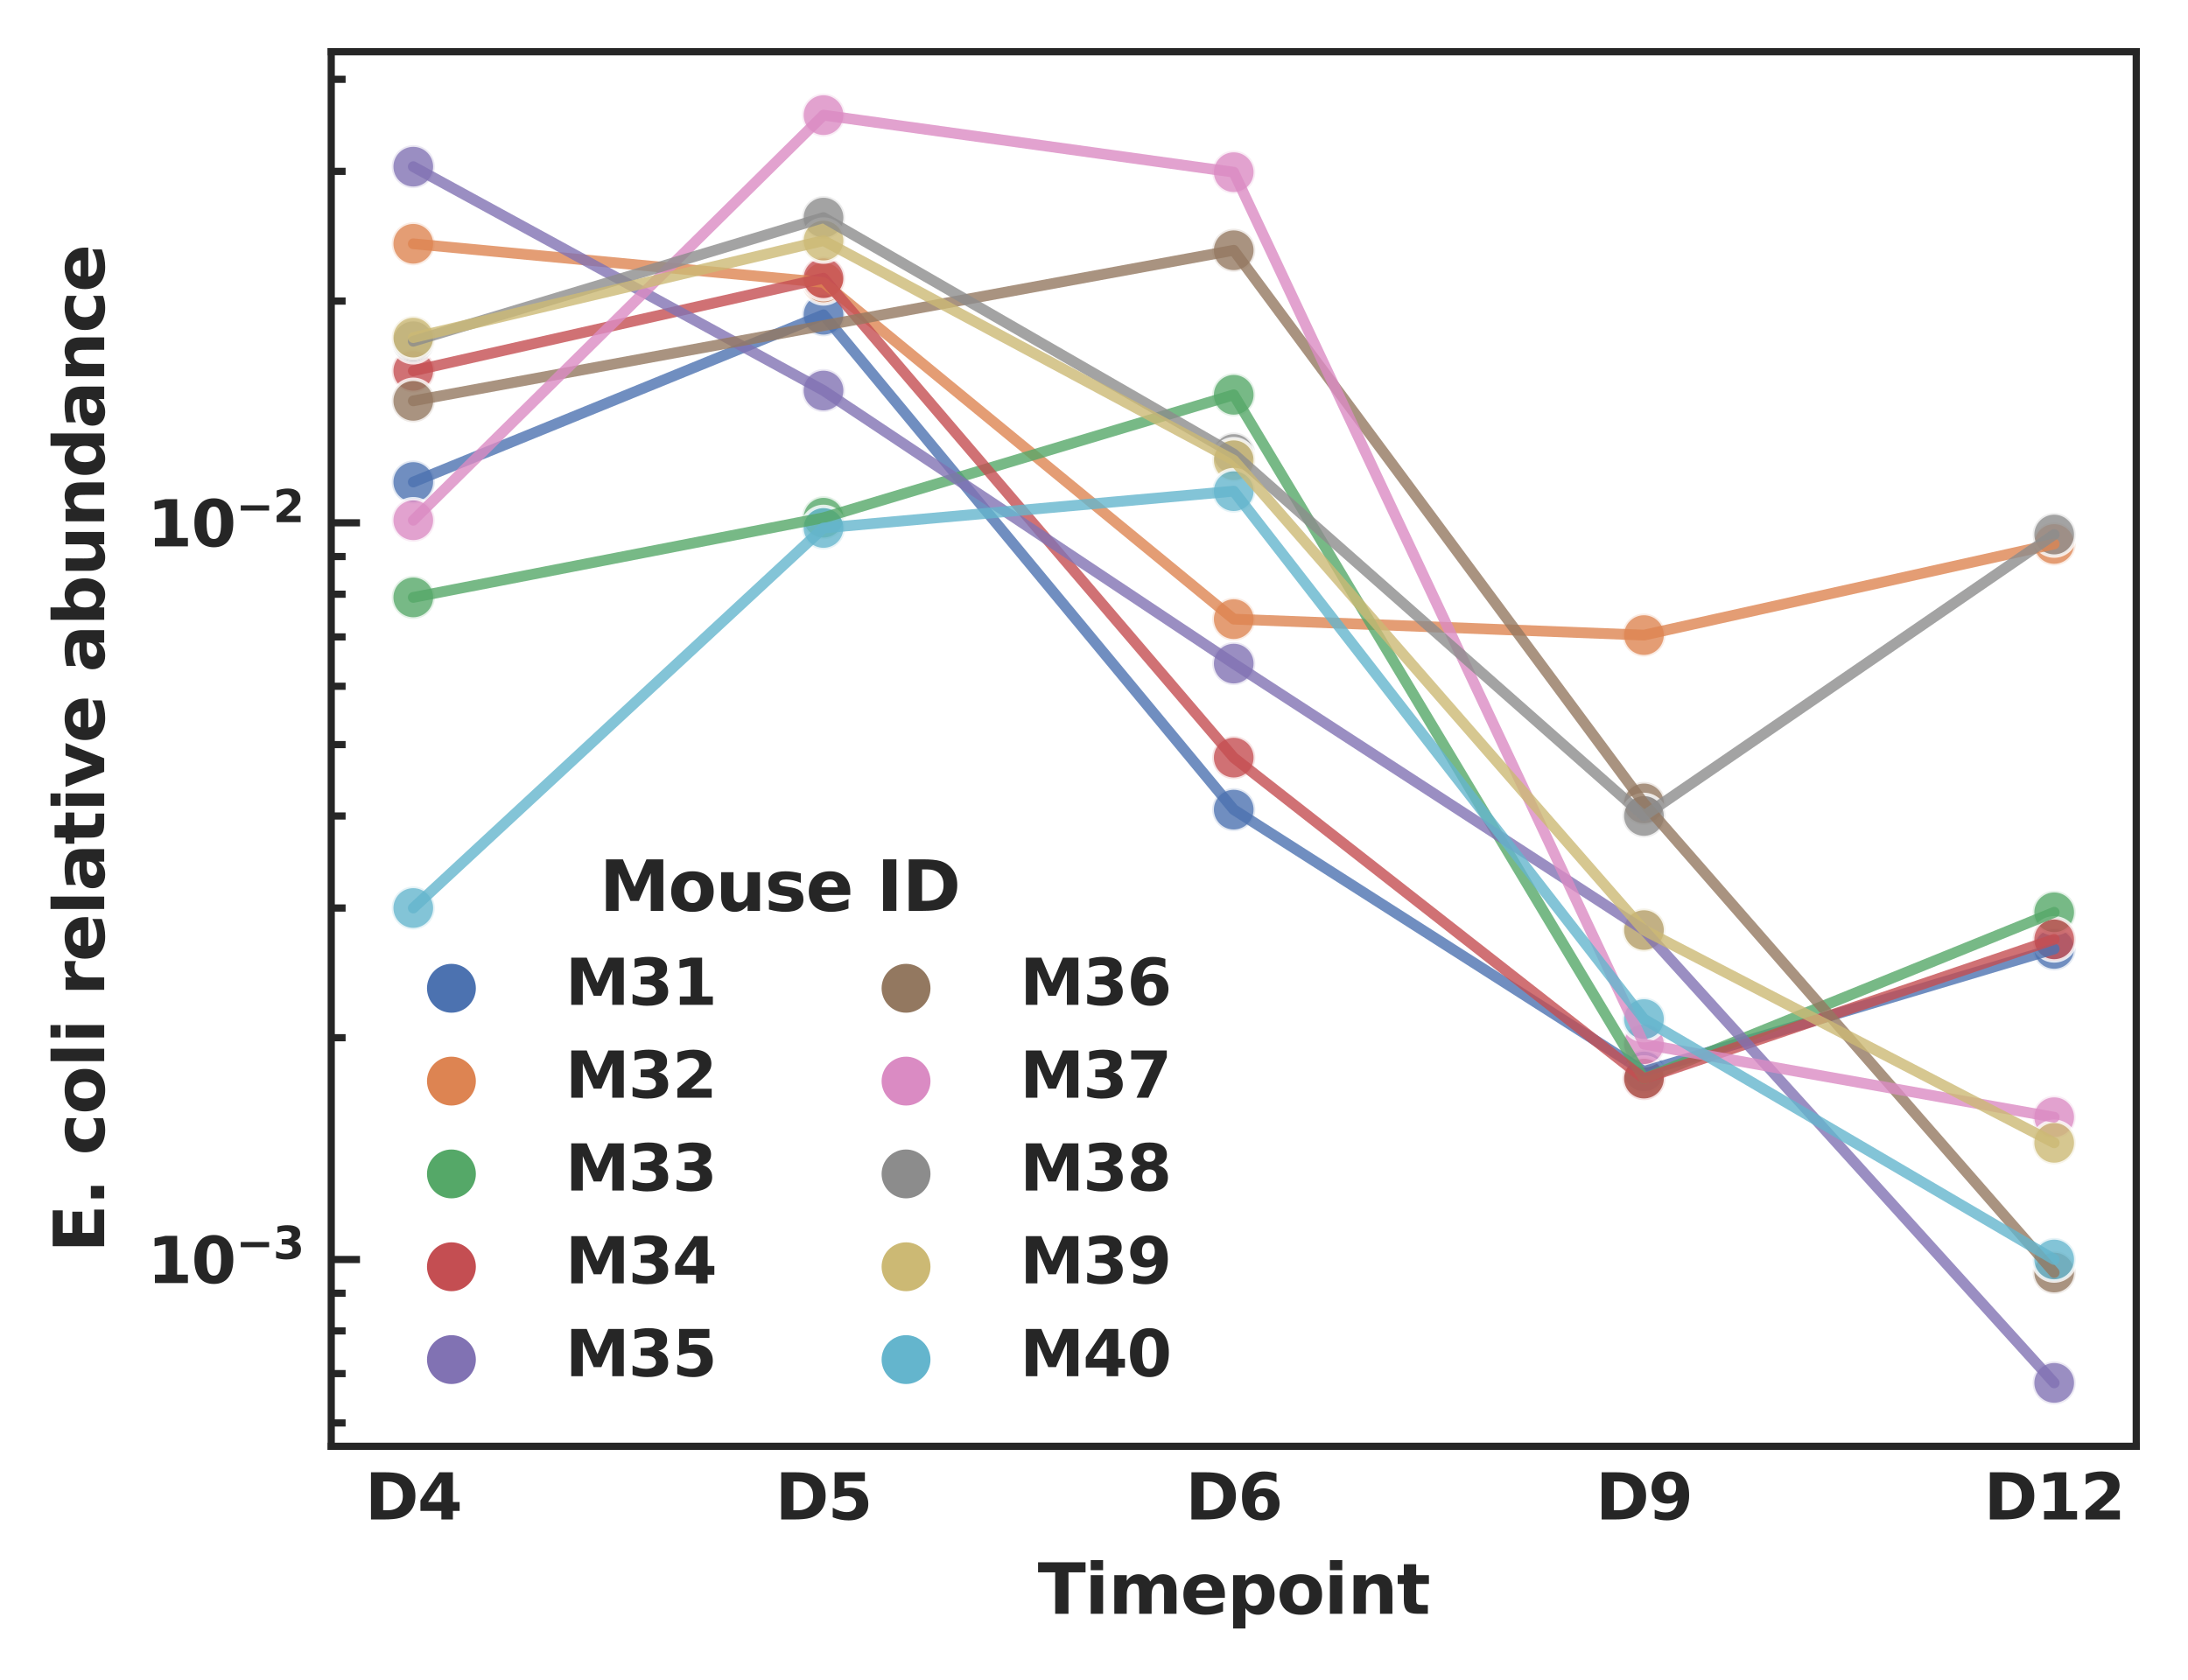 <?xml version="1.0" encoding="utf-8" standalone="no"?>
<!DOCTYPE svg PUBLIC "-//W3C//DTD SVG 1.1//EN"
  "http://www.w3.org/Graphics/SVG/1.1/DTD/svg11.dtd">
<svg xmlns:xlink="http://www.w3.org/1999/xlink" width="304.379pt" height="233.748pt" viewBox="0 0 304.379 233.748" xmlns="http://www.w3.org/2000/svg" version="1.1">
 <defs>
  <style type="text/css">*{stroke-linejoin: round; stroke-linecap: butt}</style>
 </defs>
 <g id="figure_1">
  <g id="patch_1">
   <path d="M 0 233.748 
L 304.379 233.748 
L 304.379 0 
L 0 0 
z
" style="fill: #ffffff"/>
  </g>
  <g id="axes_1">
   <g id="patch_2">
    <path d="M 46.079 201.24 
L 297.179 201.24 
L 297.179 7.2 
L 46.079 7.2 
z
" style="fill: #ffffff"/>
   </g>
   <g id="matplotlib.axis_1">
    <g id="xtick_1">
     <g id="line2d_1"/>
     <g id="text_1">
      <!-- D4 -->
      <g style="fill: #262626" transform="translate(50.779 211.427) scale(0.088 -0.088)">
       <defs>
        <path id="DejaVuSans-Bold-44" d="M 1791 3756 
L 1791 909 
L 2222 909 
Q 2959 909 3348 1275 
Q 3738 1641 3738 2338 
Q 3738 3031 3350 3393 
Q 2963 3756 2222 3756 
L 1791 3756 
z
M 588 4666 
L 1856 4666 
Q 2919 4666 3439 4514 
Q 3959 4363 4331 4000 
Q 4659 3684 4818 3271 
Q 4978 2859 4978 2338 
Q 4978 1809 4818 1395 
Q 4659 981 4331 666 
Q 3956 303 3431 151 
Q 2906 0 1856 0 
L 588 0 
L 588 4666 
z
" transform="scale(0.016)"/>
        <path id="DejaVuSans-Bold-34" d="M 2356 3675 
L 1038 1722 
L 2356 1722 
L 2356 3675 
z
M 2156 4666 
L 3494 4666 
L 3494 1722 
L 4159 1722 
L 4159 850 
L 3494 850 
L 3494 0 
L 2356 0 
L 2356 850 
L 288 850 
L 288 1881 
L 2156 4666 
z
" transform="scale(0.016)"/>
       </defs>
       <use xlink:href="#DejaVuSans-Bold-44"/>
       <use xlink:href="#DejaVuSans-Bold-34" x="83.008"/>
      </g>
     </g>
    </g>
    <g id="xtick_2">
     <g id="line2d_2"/>
     <g id="text_2">
      <!-- D5 -->
      <g style="fill: #262626" transform="translate(107.847 211.427) scale(0.088 -0.088)">
       <defs>
        <path id="DejaVuSans-Bold-35" d="M 678 4666 
L 3669 4666 
L 3669 3781 
L 1638 3781 
L 1638 3059 
Q 1775 3097 1914 3117 
Q 2053 3138 2203 3138 
Q 3056 3138 3531 2711 
Q 4006 2284 4006 1522 
Q 4006 766 3489 337 
Q 2972 -91 2053 -91 
Q 1656 -91 1267 -14 
Q 878 63 494 219 
L 494 1166 
Q 875 947 1217 837 
Q 1559 728 1863 728 
Q 2300 728 2551 942 
Q 2803 1156 2803 1522 
Q 2803 1891 2551 2103 
Q 2300 2316 1863 2316 
Q 1603 2316 1309 2248 
Q 1016 2181 678 2041 
L 678 4666 
z
" transform="scale(0.016)"/>
       </defs>
       <use xlink:href="#DejaVuSans-Bold-44"/>
       <use xlink:href="#DejaVuSans-Bold-35" x="83.008"/>
      </g>
     </g>
    </g>
    <g id="xtick_3">
     <g id="line2d_3"/>
     <g id="text_3">
      <!-- D6 -->
      <g style="fill: #262626" transform="translate(164.915 211.427) scale(0.088 -0.088)">
       <defs>
        <path id="DejaVuSans-Bold-36" d="M 2316 2303 
Q 2000 2303 1842 2098 
Q 1684 1894 1684 1484 
Q 1684 1075 1842 870 
Q 2000 666 2316 666 
Q 2634 666 2792 870 
Q 2950 1075 2950 1484 
Q 2950 1894 2792 2098 
Q 2634 2303 2316 2303 
z
M 3803 4544 
L 3803 3681 
Q 3506 3822 3243 3889 
Q 2981 3956 2731 3956 
Q 2194 3956 1894 3657 
Q 1594 3359 1544 2772 
Q 1750 2925 1990 3001 
Q 2231 3078 2516 3078 
Q 3231 3078 3670 2659 
Q 4109 2241 4109 1563 
Q 4109 813 3618 361 
Q 3128 -91 2303 -91 
Q 1394 -91 895 523 
Q 397 1138 397 2266 
Q 397 3422 980 4083 
Q 1563 4744 2578 4744 
Q 2900 4744 3203 4694 
Q 3506 4644 3803 4544 
z
" transform="scale(0.016)"/>
       </defs>
       <use xlink:href="#DejaVuSans-Bold-44"/>
       <use xlink:href="#DejaVuSans-Bold-36" x="83.008"/>
      </g>
     </g>
    </g>
    <g id="xtick_4">
     <g id="line2d_4"/>
     <g id="text_4">
      <!-- D9 -->
      <g style="fill: #262626" transform="translate(221.983 211.427) scale(0.088 -0.088)">
       <defs>
        <path id="DejaVuSans-Bold-39" d="M 641 103 
L 641 966 
Q 928 831 1190 764 
Q 1453 697 1709 697 
Q 2247 697 2547 995 
Q 2847 1294 2900 1881 
Q 2688 1725 2447 1647 
Q 2206 1569 1925 1569 
Q 1209 1569 770 1986 
Q 331 2403 331 3084 
Q 331 3838 820 4291 
Q 1309 4744 2131 4744 
Q 3044 4744 3544 4128 
Q 4044 3513 4044 2388 
Q 4044 1231 3459 570 
Q 2875 -91 1856 -91 
Q 1528 -91 1228 -42 
Q 928 6 641 103 
z
M 2125 2350 
Q 2441 2350 2600 2554 
Q 2759 2759 2759 3169 
Q 2759 3575 2600 3781 
Q 2441 3988 2125 3988 
Q 1809 3988 1650 3781 
Q 1491 3575 1491 3169 
Q 1491 2759 1650 2554 
Q 1809 2350 2125 2350 
z
" transform="scale(0.016)"/>
       </defs>
       <use xlink:href="#DejaVuSans-Bold-44"/>
       <use xlink:href="#DejaVuSans-Bold-39" x="83.008"/>
      </g>
     </g>
    </g>
    <g id="xtick_5">
     <g id="line2d_5"/>
     <g id="text_5">
      <!-- D12 -->
      <g style="fill: #262626" transform="translate(275.99 211.427) scale(0.088 -0.088)">
       <defs>
        <path id="DejaVuSans-Bold-31" d="M 750 831 
L 1813 831 
L 1813 3847 
L 722 3622 
L 722 4441 
L 1806 4666 
L 2950 4666 
L 2950 831 
L 4013 831 
L 4013 0 
L 750 0 
L 750 831 
z
" transform="scale(0.016)"/>
        <path id="DejaVuSans-Bold-32" d="M 1844 884 
L 3897 884 
L 3897 0 
L 506 0 
L 506 884 
L 2209 2388 
Q 2438 2594 2547 2791 
Q 2656 2988 2656 3200 
Q 2656 3528 2436 3728 
Q 2216 3928 1850 3928 
Q 1569 3928 1234 3808 
Q 900 3688 519 3450 
L 519 4475 
Q 925 4609 1322 4679 
Q 1719 4750 2100 4750 
Q 2938 4750 3402 4381 
Q 3866 4013 3866 3353 
Q 3866 2972 3669 2642 
Q 3472 2313 2841 1759 
L 1844 884 
z
" transform="scale(0.016)"/>
       </defs>
       <use xlink:href="#DejaVuSans-Bold-44"/>
       <use xlink:href="#DejaVuSans-Bold-31" x="83.008"/>
       <use xlink:href="#DejaVuSans-Bold-32" x="152.588"/>
      </g>
     </g>
    </g>
    <g id="text_6">
     <!-- Timepoint -->
     <g style="fill: #262626" transform="translate(144.361 224.551) scale(0.096 -0.096)">
      <defs>
       <path id="DejaVuSans-Bold-54" d="M 31 4666 
L 4331 4666 
L 4331 3756 
L 2784 3756 
L 2784 0 
L 1581 0 
L 1581 3756 
L 31 3756 
L 31 4666 
z
" transform="scale(0.016)"/>
       <path id="DejaVuSans-Bold-69" d="M 538 3500 
L 1656 3500 
L 1656 0 
L 538 0 
L 538 3500 
z
M 538 4863 
L 1656 4863 
L 1656 3950 
L 538 3950 
L 538 4863 
z
" transform="scale(0.016)"/>
       <path id="DejaVuSans-Bold-6d" d="M 3781 2919 
Q 3994 3244 4286 3414 
Q 4578 3584 4928 3584 
Q 5531 3584 5847 3212 
Q 6163 2841 6163 2131 
L 6163 0 
L 5038 0 
L 5038 1825 
Q 5041 1866 5042 1909 
Q 5044 1953 5044 2034 
Q 5044 2406 4934 2573 
Q 4825 2741 4581 2741 
Q 4263 2741 4089 2478 
Q 3916 2216 3909 1719 
L 3909 0 
L 2784 0 
L 2784 1825 
Q 2784 2406 2684 2573 
Q 2584 2741 2328 2741 
Q 2006 2741 1831 2477 
Q 1656 2213 1656 1722 
L 1656 0 
L 531 0 
L 531 3500 
L 1656 3500 
L 1656 2988 
Q 1863 3284 2130 3434 
Q 2397 3584 2719 3584 
Q 3081 3584 3359 3409 
Q 3638 3234 3781 2919 
z
" transform="scale(0.016)"/>
       <path id="DejaVuSans-Bold-65" d="M 4031 1759 
L 4031 1441 
L 1416 1441 
Q 1456 1047 1700 850 
Q 1944 653 2381 653 
Q 2734 653 3104 758 
Q 3475 863 3866 1075 
L 3866 213 
Q 3469 63 3072 -14 
Q 2675 -91 2278 -91 
Q 1328 -91 801 392 
Q 275 875 275 1747 
Q 275 2603 792 3093 
Q 1309 3584 2216 3584 
Q 3041 3584 3536 3087 
Q 4031 2591 4031 1759 
z
M 2881 2131 
Q 2881 2450 2695 2645 
Q 2509 2841 2209 2841 
Q 1884 2841 1681 2658 
Q 1478 2475 1428 2131 
L 2881 2131 
z
" transform="scale(0.016)"/>
       <path id="DejaVuSans-Bold-70" d="M 1656 506 
L 1656 -1331 
L 538 -1331 
L 538 3500 
L 1656 3500 
L 1656 2988 
Q 1888 3294 2169 3439 
Q 2450 3584 2816 3584 
Q 3463 3584 3878 3070 
Q 4294 2556 4294 1747 
Q 4294 938 3878 423 
Q 3463 -91 2816 -91 
Q 2450 -91 2169 54 
Q 1888 200 1656 506 
z
M 2400 2772 
Q 2041 2772 1848 2508 
Q 1656 2244 1656 1747 
Q 1656 1250 1848 986 
Q 2041 722 2400 722 
Q 2759 722 2948 984 
Q 3138 1247 3138 1747 
Q 3138 2247 2948 2509 
Q 2759 2772 2400 2772 
z
" transform="scale(0.016)"/>
       <path id="DejaVuSans-Bold-6f" d="M 2203 2784 
Q 1831 2784 1636 2517 
Q 1441 2250 1441 1747 
Q 1441 1244 1636 976 
Q 1831 709 2203 709 
Q 2569 709 2762 976 
Q 2956 1244 2956 1747 
Q 2956 2250 2762 2517 
Q 2569 2784 2203 2784 
z
M 2203 3584 
Q 3106 3584 3614 3096 
Q 4122 2609 4122 1747 
Q 4122 884 3614 396 
Q 3106 -91 2203 -91 
Q 1297 -91 786 396 
Q 275 884 275 1747 
Q 275 2609 786 3096 
Q 1297 3584 2203 3584 
z
" transform="scale(0.016)"/>
       <path id="DejaVuSans-Bold-6e" d="M 4056 2131 
L 4056 0 
L 2931 0 
L 2931 347 
L 2931 1631 
Q 2931 2084 2911 2256 
Q 2891 2428 2841 2509 
Q 2775 2619 2662 2680 
Q 2550 2741 2406 2741 
Q 2056 2741 1856 2470 
Q 1656 2200 1656 1722 
L 1656 0 
L 538 0 
L 538 3500 
L 1656 3500 
L 1656 2988 
Q 1909 3294 2193 3439 
Q 2478 3584 2822 3584 
Q 3428 3584 3742 3212 
Q 4056 2841 4056 2131 
z
" transform="scale(0.016)"/>
       <path id="DejaVuSans-Bold-74" d="M 1759 4494 
L 1759 3500 
L 2913 3500 
L 2913 2700 
L 1759 2700 
L 1759 1216 
Q 1759 972 1856 886 
Q 1953 800 2241 800 
L 2816 800 
L 2816 0 
L 1856 0 
Q 1194 0 917 276 
Q 641 553 641 1216 
L 641 2700 
L 84 2700 
L 84 3500 
L 641 3500 
L 641 4494 
L 1759 4494 
z
" transform="scale(0.016)"/>
      </defs>
      <use xlink:href="#DejaVuSans-Bold-54"/>
      <use xlink:href="#DejaVuSans-Bold-69" x="68.213"/>
      <use xlink:href="#DejaVuSans-Bold-6d" x="102.49"/>
      <use xlink:href="#DejaVuSans-Bold-65" x="206.689"/>
      <use xlink:href="#DejaVuSans-Bold-70" x="274.512"/>
      <use xlink:href="#DejaVuSans-Bold-6f" x="346.094"/>
      <use xlink:href="#DejaVuSans-Bold-69" x="414.795"/>
      <use xlink:href="#DejaVuSans-Bold-6e" x="449.072"/>
      <use xlink:href="#DejaVuSans-Bold-74" x="520.264"/>
     </g>
    </g>
   </g>
   <g id="matplotlib.axis_2">
    <g id="ytick_1">
     <g id="line2d_6">
      <defs>
       <path id="m33dd715e5e" d="M 0 0 
L 4 0 
" style="stroke: #262626"/>
      </defs>
      <g>
       <use xlink:href="#m33dd715e5e" x="46.079" y="175.253" style="fill: #262626; stroke: #262626"/>
      </g>
     </g>
     <g id="text_7">
      <!-- $\mathdefault{10^{-3}}$ -->
      <g style="fill: #262626" transform="translate(20.491 178.596) scale(0.088 -0.088)">
       <defs>
        <path id="DejaVuSans-Bold-30" d="M 2944 2338 
Q 2944 3213 2780 3570 
Q 2616 3928 2228 3928 
Q 1841 3928 1675 3570 
Q 1509 3213 1509 2338 
Q 1509 1453 1675 1090 
Q 1841 728 2228 728 
Q 2613 728 2778 1090 
Q 2944 1453 2944 2338 
z
M 4147 2328 
Q 4147 1169 3647 539 
Q 3147 -91 2228 -91 
Q 1306 -91 806 539 
Q 306 1169 306 2328 
Q 306 3491 806 4120 
Q 1306 4750 2228 4750 
Q 3147 4750 3647 4120 
Q 4147 3491 4147 2328 
z
" transform="scale(0.016)"/>
        <path id="DejaVuSans-Bold-2212" d="M 678 2375 
L 4684 2375 
L 4684 1638 
L 678 1638 
L 678 2375 
z
" transform="scale(0.016)"/>
        <path id="DejaVuSans-Bold-33" d="M 2981 2516 
Q 3453 2394 3698 2092 
Q 3944 1791 3944 1325 
Q 3944 631 3412 270 
Q 2881 -91 1863 -91 
Q 1503 -91 1142 -33 
Q 781 25 428 141 
L 428 1069 
Q 766 900 1098 814 
Q 1431 728 1753 728 
Q 2231 728 2486 893 
Q 2741 1059 2741 1369 
Q 2741 1688 2480 1852 
Q 2219 2016 1709 2016 
L 1228 2016 
L 1228 2791 
L 1734 2791 
Q 2188 2791 2409 2933 
Q 2631 3075 2631 3366 
Q 2631 3634 2415 3781 
Q 2200 3928 1806 3928 
Q 1516 3928 1219 3862 
Q 922 3797 628 3669 
L 628 4550 
Q 984 4650 1334 4700 
Q 1684 4750 2022 4750 
Q 2931 4750 3382 4451 
Q 3834 4153 3834 3553 
Q 3834 3144 3618 2883 
Q 3403 2622 2981 2516 
z
" transform="scale(0.016)"/>
       </defs>
       <use xlink:href="#DejaVuSans-Bold-31" transform="translate(0 0.766)"/>
       <use xlink:href="#DejaVuSans-Bold-30" transform="translate(69.58 0.766)"/>
       <use xlink:href="#DejaVuSans-Bold-2212" transform="translate(140.117 39.047) scale(0.7)"/>
       <use xlink:href="#DejaVuSans-Bold-33" transform="translate(198.77 39.047) scale(0.7)"/>
      </g>
     </g>
    </g>
    <g id="ytick_2">
     <g id="line2d_7">
      <g>
       <use xlink:href="#m33dd715e5e" x="46.079" y="72.748" style="fill: #262626; stroke: #262626"/>
      </g>
     </g>
     <g id="text_8">
      <!-- $\mathdefault{10^{-2}}$ -->
      <g style="fill: #262626" transform="translate(20.491 76.091) scale(0.088 -0.088)">
       <use xlink:href="#DejaVuSans-Bold-31" transform="translate(0 0.766)"/>
       <use xlink:href="#DejaVuSans-Bold-30" transform="translate(69.58 0.766)"/>
       <use xlink:href="#DejaVuSans-Bold-2212" transform="translate(140.117 39.047) scale(0.7)"/>
       <use xlink:href="#DejaVuSans-Bold-32" transform="translate(198.77 39.047) scale(0.7)"/>
      </g>
     </g>
    </g>
    <g id="ytick_3">
     <g id="line2d_8">
      <defs>
       <path id="m5d78ae727f" d="M 0 0 
L 2 0 
" style="stroke: #262626"/>
      </defs>
      <g>
       <use xlink:href="#m5d78ae727f" x="46.079" y="197.994" style="fill: #262626; stroke: #262626"/>
      </g>
     </g>
    </g>
    <g id="ytick_4">
     <g id="line2d_9">
      <g>
       <use xlink:href="#m5d78ae727f" x="46.079" y="191.131" style="fill: #262626; stroke: #262626"/>
      </g>
     </g>
    </g>
    <g id="ytick_5">
     <g id="line2d_10">
      <g>
       <use xlink:href="#m5d78ae727f" x="46.079" y="185.187" style="fill: #262626; stroke: #262626"/>
      </g>
     </g>
    </g>
    <g id="ytick_6">
     <g id="line2d_11">
      <g>
       <use xlink:href="#m5d78ae727f" x="46.079" y="179.943" style="fill: #262626; stroke: #262626"/>
      </g>
     </g>
    </g>
    <g id="ytick_7">
     <g id="line2d_12">
      <g>
       <use xlink:href="#m5d78ae727f" x="46.079" y="144.396" style="fill: #262626; stroke: #262626"/>
      </g>
     </g>
    </g>
    <g id="ytick_8">
     <g id="line2d_13">
      <g>
       <use xlink:href="#m5d78ae727f" x="46.079" y="126.346" style="fill: #262626; stroke: #262626"/>
      </g>
     </g>
    </g>
    <g id="ytick_9">
     <g id="line2d_14">
      <g>
       <use xlink:href="#m5d78ae727f" x="46.079" y="113.539" style="fill: #262626; stroke: #262626"/>
      </g>
     </g>
    </g>
    <g id="ytick_10">
     <g id="line2d_15">
      <g>
       <use xlink:href="#m5d78ae727f" x="46.079" y="103.605" style="fill: #262626; stroke: #262626"/>
      </g>
     </g>
    </g>
    <g id="ytick_11">
     <g id="line2d_16">
      <g>
       <use xlink:href="#m5d78ae727f" x="46.079" y="95.489" style="fill: #262626; stroke: #262626"/>
      </g>
     </g>
    </g>
    <g id="ytick_12">
     <g id="line2d_17">
      <g>
       <use xlink:href="#m5d78ae727f" x="46.079" y="88.626" style="fill: #262626; stroke: #262626"/>
      </g>
     </g>
    </g>
    <g id="ytick_13">
     <g id="line2d_18">
      <g>
       <use xlink:href="#m5d78ae727f" x="46.079" y="82.682" style="fill: #262626; stroke: #262626"/>
      </g>
     </g>
    </g>
    <g id="ytick_14">
     <g id="line2d_19">
      <g>
       <use xlink:href="#m5d78ae727f" x="46.079" y="77.438" style="fill: #262626; stroke: #262626"/>
      </g>
     </g>
    </g>
    <g id="ytick_15">
     <g id="line2d_20">
      <g>
       <use xlink:href="#m5d78ae727f" x="46.079" y="41.891" style="fill: #262626; stroke: #262626"/>
      </g>
     </g>
    </g>
    <g id="ytick_16">
     <g id="line2d_21">
      <g>
       <use xlink:href="#m5d78ae727f" x="46.079" y="23.84" style="fill: #262626; stroke: #262626"/>
      </g>
     </g>
    </g>
    <g id="ytick_17">
     <g id="line2d_22">
      <g>
       <use xlink:href="#m5d78ae727f" x="46.079" y="11.034" style="fill: #262626; stroke: #262626"/>
      </g>
     </g>
    </g>
    <g id="text_9">
     <!-- E. coli relative abundance -->
     <g style="fill: #262626" transform="translate(14.495 174.304) rotate(-90) scale(0.096 -0.096)">
      <defs>
       <path id="DejaVuSans-Bold-45" d="M 588 4666 
L 3834 4666 
L 3834 3756 
L 1791 3756 
L 1791 2888 
L 3713 2888 
L 3713 1978 
L 1791 1978 
L 1791 909 
L 3903 909 
L 3903 0 
L 588 0 
L 588 4666 
z
" transform="scale(0.016)"/>
       <path id="DejaVuSans-Bold-2e" d="M 653 1209 
L 1778 1209 
L 1778 0 
L 653 0 
L 653 1209 
z
" transform="scale(0.016)"/>
       <path id="DejaVuSans-Bold-20" transform="scale(0.016)"/>
       <path id="DejaVuSans-Bold-63" d="M 3366 3391 
L 3366 2478 
Q 3138 2634 2908 2709 
Q 2678 2784 2431 2784 
Q 1963 2784 1702 2511 
Q 1441 2238 1441 1747 
Q 1441 1256 1702 982 
Q 1963 709 2431 709 
Q 2694 709 2930 787 
Q 3166 866 3366 1019 
L 3366 103 
Q 3103 6 2833 -42 
Q 2563 -91 2291 -91 
Q 1344 -91 809 395 
Q 275 881 275 1747 
Q 275 2613 809 3098 
Q 1344 3584 2291 3584 
Q 2566 3584 2833 3536 
Q 3100 3488 3366 3391 
z
" transform="scale(0.016)"/>
       <path id="DejaVuSans-Bold-6c" d="M 538 4863 
L 1656 4863 
L 1656 0 
L 538 0 
L 538 4863 
z
" transform="scale(0.016)"/>
       <path id="DejaVuSans-Bold-72" d="M 3138 2547 
Q 2991 2616 2845 2648 
Q 2700 2681 2553 2681 
Q 2122 2681 1889 2404 
Q 1656 2128 1656 1613 
L 1656 0 
L 538 0 
L 538 3500 
L 1656 3500 
L 1656 2925 
Q 1872 3269 2151 3426 
Q 2431 3584 2822 3584 
Q 2878 3584 2943 3579 
Q 3009 3575 3134 3559 
L 3138 2547 
z
" transform="scale(0.016)"/>
       <path id="DejaVuSans-Bold-61" d="M 2106 1575 
Q 1756 1575 1579 1456 
Q 1403 1338 1403 1106 
Q 1403 894 1545 773 
Q 1688 653 1941 653 
Q 2256 653 2472 879 
Q 2688 1106 2688 1447 
L 2688 1575 
L 2106 1575 
z
M 3816 1997 
L 3816 0 
L 2688 0 
L 2688 519 
Q 2463 200 2181 54 
Q 1900 -91 1497 -91 
Q 953 -91 614 226 
Q 275 544 275 1050 
Q 275 1666 698 1953 
Q 1122 2241 2028 2241 
L 2688 2241 
L 2688 2328 
Q 2688 2594 2478 2717 
Q 2269 2841 1825 2841 
Q 1466 2841 1156 2769 
Q 847 2697 581 2553 
L 581 3406 
Q 941 3494 1303 3539 
Q 1666 3584 2028 3584 
Q 2975 3584 3395 3211 
Q 3816 2838 3816 1997 
z
" transform="scale(0.016)"/>
       <path id="DejaVuSans-Bold-76" d="M 97 3500 
L 1216 3500 
L 2088 1081 
L 2956 3500 
L 4078 3500 
L 2700 0 
L 1472 0 
L 97 3500 
z
" transform="scale(0.016)"/>
       <path id="DejaVuSans-Bold-62" d="M 2400 722 
Q 2759 722 2948 984 
Q 3138 1247 3138 1747 
Q 3138 2247 2948 2509 
Q 2759 2772 2400 2772 
Q 2041 2772 1848 2508 
Q 1656 2244 1656 1747 
Q 1656 1250 1848 986 
Q 2041 722 2400 722 
z
M 1656 2988 
Q 1888 3294 2169 3439 
Q 2450 3584 2816 3584 
Q 3463 3584 3878 3070 
Q 4294 2556 4294 1747 
Q 4294 938 3878 423 
Q 3463 -91 2816 -91 
Q 2450 -91 2169 54 
Q 1888 200 1656 506 
L 1656 0 
L 538 0 
L 538 4863 
L 1656 4863 
L 1656 2988 
z
" transform="scale(0.016)"/>
       <path id="DejaVuSans-Bold-75" d="M 500 1363 
L 500 3500 
L 1625 3500 
L 1625 3150 
Q 1625 2866 1622 2436 
Q 1619 2006 1619 1863 
Q 1619 1441 1641 1255 
Q 1663 1069 1716 984 
Q 1784 875 1895 815 
Q 2006 756 2150 756 
Q 2500 756 2700 1025 
Q 2900 1294 2900 1772 
L 2900 3500 
L 4019 3500 
L 4019 0 
L 2900 0 
L 2900 506 
Q 2647 200 2364 54 
Q 2081 -91 1741 -91 
Q 1134 -91 817 281 
Q 500 653 500 1363 
z
" transform="scale(0.016)"/>
       <path id="DejaVuSans-Bold-64" d="M 2919 2988 
L 2919 4863 
L 4044 4863 
L 4044 0 
L 2919 0 
L 2919 506 
Q 2688 197 2409 53 
Q 2131 -91 1766 -91 
Q 1119 -91 703 423 
Q 288 938 288 1747 
Q 288 2556 703 3070 
Q 1119 3584 1766 3584 
Q 2128 3584 2408 3439 
Q 2688 3294 2919 2988 
z
M 2181 722 
Q 2541 722 2730 984 
Q 2919 1247 2919 1747 
Q 2919 2247 2730 2509 
Q 2541 2772 2181 2772 
Q 1825 2772 1636 2509 
Q 1447 2247 1447 1747 
Q 1447 1247 1636 984 
Q 1825 722 2181 722 
z
" transform="scale(0.016)"/>
      </defs>
      <use xlink:href="#DejaVuSans-Bold-45"/>
      <use xlink:href="#DejaVuSans-Bold-2e" x="68.311"/>
      <use xlink:href="#DejaVuSans-Bold-20" x="106.299"/>
      <use xlink:href="#DejaVuSans-Bold-63" x="141.113"/>
      <use xlink:href="#DejaVuSans-Bold-6f" x="200.391"/>
      <use xlink:href="#DejaVuSans-Bold-6c" x="269.092"/>
      <use xlink:href="#DejaVuSans-Bold-69" x="303.369"/>
      <use xlink:href="#DejaVuSans-Bold-20" x="337.646"/>
      <use xlink:href="#DejaVuSans-Bold-72" x="372.461"/>
      <use xlink:href="#DejaVuSans-Bold-65" x="421.777"/>
      <use xlink:href="#DejaVuSans-Bold-6c" x="489.6"/>
      <use xlink:href="#DejaVuSans-Bold-61" x="523.877"/>
      <use xlink:href="#DejaVuSans-Bold-74" x="591.357"/>
      <use xlink:href="#DejaVuSans-Bold-69" x="639.16"/>
      <use xlink:href="#DejaVuSans-Bold-76" x="673.438"/>
      <use xlink:href="#DejaVuSans-Bold-65" x="738.623"/>
      <use xlink:href="#DejaVuSans-Bold-20" x="806.445"/>
      <use xlink:href="#DejaVuSans-Bold-61" x="841.26"/>
      <use xlink:href="#DejaVuSans-Bold-62" x="908.74"/>
      <use xlink:href="#DejaVuSans-Bold-75" x="980.322"/>
      <use xlink:href="#DejaVuSans-Bold-6e" x="1051.514"/>
      <use xlink:href="#DejaVuSans-Bold-64" x="1122.705"/>
      <use xlink:href="#DejaVuSans-Bold-61" x="1194.287"/>
      <use xlink:href="#DejaVuSans-Bold-6e" x="1261.768"/>
      <use xlink:href="#DejaVuSans-Bold-63" x="1332.959"/>
      <use xlink:href="#DejaVuSans-Bold-65" x="1392.236"/>
     </g>
    </g>
   </g>
   <g id="PolyCollection_1"/>
   <g id="PolyCollection_2"/>
   <g id="PolyCollection_3"/>
   <g id="PolyCollection_4"/>
   <g id="PolyCollection_5"/>
   <g id="PolyCollection_6"/>
   <g id="PolyCollection_7"/>
   <g id="PolyCollection_8"/>
   <g id="PolyCollection_9"/>
   <g id="PolyCollection_10"/>
   <g id="PathCollection_1">
    <defs>
     <path id="C0_0_45c73c6aa9" d="M 0 3 
C 0.796 3 1.559 2.684 2.121 2.121 
C 2.684 1.559 3 0.796 3 -0 
C 3 -0.796 2.684 -1.559 2.121 -2.121 
C 1.559 -2.684 0.796 -3 0 -3 
C -0.796 -3 -1.559 -2.684 -2.121 -2.121 
C -2.684 -1.559 -3 -0.796 -3 0 
C -3 0.796 -2.684 1.559 -2.121 2.121 
C -1.559 2.684 -0.796 3 0 3 
z
"/>
    </defs>
    <g clip-path="url(#p0813162ae7)">
     <use xlink:href="#C0_0_45c73c6aa9" x="57.493" y="67.07" style="fill: #4c72b0; fill-opacity: 0.8; stroke: #ffffff; stroke-opacity: 0.8; stroke-width: 0.48"/>
    </g>
    <g clip-path="url(#p0813162ae7)">
     <use xlink:href="#C0_0_45c73c6aa9" x="57.493" y="33.921" style="fill: #dd8452; fill-opacity: 0.8; stroke: #ffffff; stroke-opacity: 0.8; stroke-width: 0.48"/>
    </g>
    <g clip-path="url(#p0813162ae7)">
     <use xlink:href="#C0_0_45c73c6aa9" x="57.493" y="83.127" style="fill: #55a868; fill-opacity: 0.8; stroke: #ffffff; stroke-opacity: 0.8; stroke-width: 0.48"/>
    </g>
    <g clip-path="url(#p0813162ae7)">
     <use xlink:href="#C0_0_45c73c6aa9" x="57.493" y="51.601" style="fill: #c44e52; fill-opacity: 0.8; stroke: #ffffff; stroke-opacity: 0.8; stroke-width: 0.48"/>
    </g>
    <g clip-path="url(#p0813162ae7)">
     <use xlink:href="#C0_0_45c73c6aa9" x="57.493" y="23.191" style="fill: #8172b3; fill-opacity: 0.8; stroke: #ffffff; stroke-opacity: 0.8; stroke-width: 0.48"/>
    </g>
    <g clip-path="url(#p0813162ae7)">
     <use xlink:href="#C0_0_45c73c6aa9" x="57.493" y="55.777" style="fill: #937860; fill-opacity: 0.8; stroke: #ffffff; stroke-opacity: 0.8; stroke-width: 0.48"/>
    </g>
    <g clip-path="url(#p0813162ae7)">
     <use xlink:href="#C0_0_45c73c6aa9" x="57.493" y="72.391" style="fill: #da8bc3; fill-opacity: 0.8; stroke: #ffffff; stroke-opacity: 0.8; stroke-width: 0.48"/>
    </g>
    <g clip-path="url(#p0813162ae7)">
     <use xlink:href="#C0_0_45c73c6aa9" x="57.493" y="47.479" style="fill: #8c8c8c; fill-opacity: 0.8; stroke: #ffffff; stroke-opacity: 0.8; stroke-width: 0.48"/>
    </g>
    <g clip-path="url(#p0813162ae7)">
     <use xlink:href="#C0_0_45c73c6aa9" x="57.493" y="46.977" style="fill: #ccb974; fill-opacity: 0.8; stroke: #ffffff; stroke-opacity: 0.8; stroke-width: 0.48"/>
    </g>
    <g clip-path="url(#p0813162ae7)">
     <use xlink:href="#C0_0_45c73c6aa9" x="57.493" y="126.344" style="fill: #64b5cd; fill-opacity: 0.8; stroke: #ffffff; stroke-opacity: 0.8; stroke-width: 0.48"/>
    </g>
    <g clip-path="url(#p0813162ae7)">
     <use xlink:href="#C0_0_45c73c6aa9" x="114.561" y="43.799" style="fill: #4c72b0; fill-opacity: 0.8; stroke: #ffffff; stroke-opacity: 0.8; stroke-width: 0.48"/>
    </g>
    <g clip-path="url(#p0813162ae7)">
     <use xlink:href="#C0_0_45c73c6aa9" x="114.561" y="39.295" style="fill: #dd8452; fill-opacity: 0.8; stroke: #ffffff; stroke-opacity: 0.8; stroke-width: 0.48"/>
    </g>
    <g clip-path="url(#p0813162ae7)">
     <use xlink:href="#C0_0_45c73c6aa9" x="114.561" y="72.039" style="fill: #55a868; fill-opacity: 0.8; stroke: #ffffff; stroke-opacity: 0.8; stroke-width: 0.48"/>
    </g>
    <g clip-path="url(#p0813162ae7)">
     <use xlink:href="#C0_0_45c73c6aa9" x="114.561" y="38.711" style="fill: #c44e52; fill-opacity: 0.8; stroke: #ffffff; stroke-opacity: 0.8; stroke-width: 0.48"/>
    </g>
    <g clip-path="url(#p0813162ae7)">
     <use xlink:href="#C0_0_45c73c6aa9" x="114.561" y="54.341" style="fill: #8172b3; fill-opacity: 0.8; stroke: #ffffff; stroke-opacity: 0.8; stroke-width: 0.48"/>
    </g>
    <g clip-path="url(#p0813162ae7)">
     <use xlink:href="#C0_0_45c73c6aa9" x="114.561" y="16.02" style="fill: #da8bc3; fill-opacity: 0.8; stroke: #ffffff; stroke-opacity: 0.8; stroke-width: 0.48"/>
    </g>
    <g clip-path="url(#p0813162ae7)">
     <use xlink:href="#C0_0_45c73c6aa9" x="114.561" y="30.278" style="fill: #8c8c8c; fill-opacity: 0.8; stroke: #ffffff; stroke-opacity: 0.8; stroke-width: 0.48"/>
    </g>
    <g clip-path="url(#p0813162ae7)">
     <use xlink:href="#C0_0_45c73c6aa9" x="114.561" y="33.477" style="fill: #ccb974; fill-opacity: 0.8; stroke: #ffffff; stroke-opacity: 0.8; stroke-width: 0.48"/>
    </g>
    <g clip-path="url(#p0813162ae7)">
     <use xlink:href="#C0_0_45c73c6aa9" x="114.561" y="73.464" style="fill: #64b5cd; fill-opacity: 0.8; stroke: #ffffff; stroke-opacity: 0.8; stroke-width: 0.48"/>
    </g>
    <g clip-path="url(#p0813162ae7)">
     <use xlink:href="#C0_0_45c73c6aa9" x="171.629" y="112.655" style="fill: #4c72b0; fill-opacity: 0.8; stroke: #ffffff; stroke-opacity: 0.8; stroke-width: 0.48"/>
    </g>
    <g clip-path="url(#p0813162ae7)">
     <use xlink:href="#C0_0_45c73c6aa9" x="171.629" y="86.151" style="fill: #dd8452; fill-opacity: 0.8; stroke: #ffffff; stroke-opacity: 0.8; stroke-width: 0.48"/>
    </g>
    <g clip-path="url(#p0813162ae7)">
     <use xlink:href="#C0_0_45c73c6aa9" x="171.629" y="54.934" style="fill: #55a868; fill-opacity: 0.8; stroke: #ffffff; stroke-opacity: 0.8; stroke-width: 0.48"/>
    </g>
    <g clip-path="url(#p0813162ae7)">
     <use xlink:href="#C0_0_45c73c6aa9" x="171.629" y="105.421" style="fill: #c44e52; fill-opacity: 0.8; stroke: #ffffff; stroke-opacity: 0.8; stroke-width: 0.48"/>
    </g>
    <g clip-path="url(#p0813162ae7)">
     <use xlink:href="#C0_0_45c73c6aa9" x="171.629" y="92.336" style="fill: #8172b3; fill-opacity: 0.8; stroke: #ffffff; stroke-opacity: 0.8; stroke-width: 0.48"/>
    </g>
    <g clip-path="url(#p0813162ae7)">
     <use xlink:href="#C0_0_45c73c6aa9" x="171.629" y="34.824" style="fill: #937860; fill-opacity: 0.8; stroke: #ffffff; stroke-opacity: 0.8; stroke-width: 0.48"/>
    </g>
    <g clip-path="url(#p0813162ae7)">
     <use xlink:href="#C0_0_45c73c6aa9" x="171.629" y="23.958" style="fill: #da8bc3; fill-opacity: 0.8; stroke: #ffffff; stroke-opacity: 0.8; stroke-width: 0.48"/>
    </g>
    <g clip-path="url(#p0813162ae7)">
     <use xlink:href="#C0_0_45c73c6aa9" x="171.629" y="63.17" style="fill: #8c8c8c; fill-opacity: 0.8; stroke: #ffffff; stroke-opacity: 0.8; stroke-width: 0.48"/>
    </g>
    <g clip-path="url(#p0813162ae7)">
     <use xlink:href="#C0_0_45c73c6aa9" x="171.629" y="64.04" style="fill: #ccb974; fill-opacity: 0.8; stroke: #ffffff; stroke-opacity: 0.8; stroke-width: 0.48"/>
    </g>
    <g clip-path="url(#p0813162ae7)">
     <use xlink:href="#C0_0_45c73c6aa9" x="171.629" y="68.342" style="fill: #64b5cd; fill-opacity: 0.8; stroke: #ffffff; stroke-opacity: 0.8; stroke-width: 0.48"/>
    </g>
    <g clip-path="url(#p0813162ae7)">
     <use xlink:href="#C0_0_45c73c6aa9" x="228.697" y="149.085" style="fill: #4c72b0; fill-opacity: 0.8; stroke: #ffffff; stroke-opacity: 0.8; stroke-width: 0.48"/>
    </g>
    <g clip-path="url(#p0813162ae7)">
     <use xlink:href="#C0_0_45c73c6aa9" x="228.697" y="88.371" style="fill: #dd8452; fill-opacity: 0.8; stroke: #ffffff; stroke-opacity: 0.8; stroke-width: 0.48"/>
    </g>
    <g clip-path="url(#p0813162ae7)">
     <use xlink:href="#C0_0_45c73c6aa9" x="228.697" y="150.085" style="fill: #55a868; fill-opacity: 0.8; stroke: #ffffff; stroke-opacity: 0.8; stroke-width: 0.48"/>
    </g>
    <g clip-path="url(#p0813162ae7)">
     <use xlink:href="#C0_0_45c73c6aa9" x="228.697" y="150.085" style="fill: #c44e52; fill-opacity: 0.8; stroke: #ffffff; stroke-opacity: 0.8; stroke-width: 0.48"/>
    </g>
    <g clip-path="url(#p0813162ae7)">
     <use xlink:href="#C0_0_45c73c6aa9" x="228.697" y="129.415" style="fill: #8172b3; fill-opacity: 0.8; stroke: #ffffff; stroke-opacity: 0.8; stroke-width: 0.48"/>
    </g>
    <g clip-path="url(#p0813162ae7)">
     <use xlink:href="#C0_0_45c73c6aa9" x="228.697" y="111.791" style="fill: #937860; fill-opacity: 0.8; stroke: #ffffff; stroke-opacity: 0.8; stroke-width: 0.48"/>
    </g>
    <g clip-path="url(#p0813162ae7)">
     <use xlink:href="#C0_0_45c73c6aa9" x="228.697" y="145.294" style="fill: #da8bc3; fill-opacity: 0.8; stroke: #ffffff; stroke-opacity: 0.8; stroke-width: 0.48"/>
    </g>
    <g clip-path="url(#p0813162ae7)">
     <use xlink:href="#C0_0_45c73c6aa9" x="228.697" y="113.537" style="fill: #8c8c8c; fill-opacity: 0.8; stroke: #ffffff; stroke-opacity: 0.8; stroke-width: 0.48"/>
    </g>
    <g clip-path="url(#p0813162ae7)">
     <use xlink:href="#C0_0_45c73c6aa9" x="228.697" y="129.415" style="fill: #ccb974; fill-opacity: 0.8; stroke: #ffffff; stroke-opacity: 0.8; stroke-width: 0.48"/>
    </g>
    <g clip-path="url(#p0813162ae7)">
     <use xlink:href="#C0_0_45c73c6aa9" x="228.697" y="141.8" style="fill: #64b5cd; fill-opacity: 0.8; stroke: #ffffff; stroke-opacity: 0.8; stroke-width: 0.48"/>
    </g>
    <g clip-path="url(#p0813162ae7)">
     <use xlink:href="#C0_0_45c73c6aa9" x="285.765" y="132.035" style="fill: #4c72b0; fill-opacity: 0.8; stroke: #ffffff; stroke-opacity: 0.8; stroke-width: 0.48"/>
    </g>
    <g clip-path="url(#p0813162ae7)">
     <use xlink:href="#C0_0_45c73c6aa9" x="285.765" y="75.69" style="fill: #dd8452; fill-opacity: 0.8; stroke: #ffffff; stroke-opacity: 0.8; stroke-width: 0.48"/>
    </g>
    <g clip-path="url(#p0813162ae7)">
     <use xlink:href="#C0_0_45c73c6aa9" x="285.765" y="126.941" style="fill: #55a868; fill-opacity: 0.8; stroke: #ffffff; stroke-opacity: 0.8; stroke-width: 0.48"/>
    </g>
    <g clip-path="url(#p0813162ae7)">
     <use xlink:href="#C0_0_45c73c6aa9" x="285.765" y="130.706" style="fill: #c44e52; fill-opacity: 0.8; stroke: #ffffff; stroke-opacity: 0.8; stroke-width: 0.48"/>
    </g>
    <g clip-path="url(#p0813162ae7)">
     <use xlink:href="#C0_0_45c73c6aa9" x="285.765" y="192.42" style="fill: #8172b3; fill-opacity: 0.8; stroke: #ffffff; stroke-opacity: 0.8; stroke-width: 0.48"/>
    </g>
    <g clip-path="url(#p0813162ae7)">
     <use xlink:href="#C0_0_45c73c6aa9" x="285.765" y="177.069" style="fill: #937860; fill-opacity: 0.8; stroke: #ffffff; stroke-opacity: 0.8; stroke-width: 0.48"/>
    </g>
    <g clip-path="url(#p0813162ae7)">
     <use xlink:href="#C0_0_45c73c6aa9" x="285.765" y="155.455" style="fill: #da8bc3; fill-opacity: 0.8; stroke: #ffffff; stroke-opacity: 0.8; stroke-width: 0.48"/>
    </g>
    <g clip-path="url(#p0813162ae7)">
     <use xlink:href="#C0_0_45c73c6aa9" x="285.765" y="74.378" style="fill: #8c8c8c; fill-opacity: 0.8; stroke: #ffffff; stroke-opacity: 0.8; stroke-width: 0.48"/>
    </g>
    <g clip-path="url(#p0813162ae7)">
     <use xlink:href="#C0_0_45c73c6aa9" x="285.765" y="159.018" style="fill: #ccb974; fill-opacity: 0.8; stroke: #ffffff; stroke-opacity: 0.8; stroke-width: 0.48"/>
    </g>
    <g clip-path="url(#p0813162ae7)">
     <use xlink:href="#C0_0_45c73c6aa9" x="285.765" y="175.251" style="fill: #64b5cd; fill-opacity: 0.8; stroke: #ffffff; stroke-opacity: 0.8; stroke-width: 0.48"/>
    </g>
   </g>
   <g id="PathCollection_2"/>
   <g id="PathCollection_3"/>
   <g id="PathCollection_4"/>
   <g id="PathCollection_5"/>
   <g id="PathCollection_6"/>
   <g id="PathCollection_7"/>
   <g id="PathCollection_8"/>
   <g id="PathCollection_9"/>
   <g id="PathCollection_10"/>
   <g id="PathCollection_11"/>
   <g id="line2d_23">
    <path d="M 57.493 67.07 
L 114.561 43.799 
L 171.629 112.655 
L 228.697 149.085 
L 285.765 132.035 
" clip-path="url(#p0813162ae7)" style="fill: none; stroke: #4c72b0; stroke-opacity: 0.8; stroke-width: 1.5; stroke-linecap: round"/>
   </g>
   <g id="line2d_24">
    <path d="M 57.493 33.921 
L 114.561 39.295 
L 171.629 86.151 
L 228.697 88.371 
L 285.765 75.69 
" clip-path="url(#p0813162ae7)" style="fill: none; stroke: #dd8452; stroke-opacity: 0.8; stroke-width: 1.5; stroke-linecap: round"/>
   </g>
   <g id="line2d_25">
    <path d="M 57.493 83.127 
L 114.561 72.039 
L 171.629 54.934 
L 228.697 150.085 
L 285.765 126.941 
" clip-path="url(#p0813162ae7)" style="fill: none; stroke: #55a868; stroke-opacity: 0.8; stroke-width: 1.5; stroke-linecap: round"/>
   </g>
   <g id="line2d_26">
    <path d="M 57.493 51.601 
L 114.561 38.711 
L 171.629 105.421 
L 228.697 150.085 
L 285.765 130.706 
" clip-path="url(#p0813162ae7)" style="fill: none; stroke: #c44e52; stroke-opacity: 0.8; stroke-width: 1.5; stroke-linecap: round"/>
   </g>
   <g id="line2d_27">
    <path d="M 57.493 23.191 
L 114.561 54.341 
L 171.629 92.336 
L 228.697 129.415 
L 285.765 192.42 
" clip-path="url(#p0813162ae7)" style="fill: none; stroke: #8172b3; stroke-opacity: 0.8; stroke-width: 1.5; stroke-linecap: round"/>
   </g>
   <g id="line2d_28">
    <path d="M 57.493 55.777 
L 171.629 34.824 
L 228.697 111.791 
L 285.765 177.069 
" clip-path="url(#p0813162ae7)" style="fill: none; stroke: #937860; stroke-opacity: 0.8; stroke-width: 1.5; stroke-linecap: round"/>
   </g>
   <g id="line2d_29">
    <path d="M 57.493 72.391 
L 114.561 16.02 
L 171.629 23.958 
L 228.697 145.294 
L 285.765 155.455 
" clip-path="url(#p0813162ae7)" style="fill: none; stroke: #da8bc3; stroke-opacity: 0.8; stroke-width: 1.5; stroke-linecap: round"/>
   </g>
   <g id="line2d_30">
    <path d="M 57.493 47.479 
L 114.561 30.278 
L 171.629 63.17 
L 228.697 113.537 
L 285.765 74.378 
" clip-path="url(#p0813162ae7)" style="fill: none; stroke: #8c8c8c; stroke-opacity: 0.8; stroke-width: 1.5; stroke-linecap: round"/>
   </g>
   <g id="line2d_31">
    <path d="M 57.493 46.977 
L 114.561 33.477 
L 171.629 64.04 
L 228.697 129.415 
L 285.765 159.018 
" clip-path="url(#p0813162ae7)" style="fill: none; stroke: #ccb974; stroke-opacity: 0.8; stroke-width: 1.5; stroke-linecap: round"/>
   </g>
   <g id="line2d_32">
    <path d="M 57.493 126.344 
L 114.561 73.464 
L 171.629 68.342 
L 228.697 141.8 
L 285.765 175.251 
" clip-path="url(#p0813162ae7)" style="fill: none; stroke: #64b5cd; stroke-opacity: 0.8; stroke-width: 1.5; stroke-linecap: round"/>
   </g>
   <g id="patch_3">
    <path d="M 46.079 201.24 
L 46.079 7.2 
" style="fill: none; stroke: #262626; stroke-linejoin: miter; stroke-linecap: square"/>
   </g>
   <g id="patch_4">
    <path d="M 297.179 201.24 
L 297.179 7.2 
" style="fill: none; stroke: #262626; stroke-linejoin: miter; stroke-linecap: square"/>
   </g>
   <g id="patch_5">
    <path d="M 46.079 201.24 
L 297.179 201.24 
" style="fill: none; stroke: #262626; stroke-linejoin: miter; stroke-linecap: square"/>
   </g>
   <g id="patch_6">
    <path d="M 46.079 7.2 
L 297.179 7.2 
" style="fill: none; stroke: #262626; stroke-linejoin: miter; stroke-linecap: square"/>
   </g>
   <g id="legend_1">
    <g id="text_10">
     <!-- Mouse ID -->
     <g style="fill: #262626" transform="translate(83.397 126.74) scale(0.096 -0.096)">
      <defs>
       <path id="DejaVuSans-Bold-4d" d="M 588 4666 
L 2119 4666 
L 3181 2169 
L 4250 4666 
L 5778 4666 
L 5778 0 
L 4641 0 
L 4641 3413 
L 3566 897 
L 2803 897 
L 1728 3413 
L 1728 0 
L 588 0 
L 588 4666 
z
" transform="scale(0.016)"/>
       <path id="DejaVuSans-Bold-73" d="M 3272 3391 
L 3272 2541 
Q 2913 2691 2578 2766 
Q 2244 2841 1947 2841 
Q 1628 2841 1473 2761 
Q 1319 2681 1319 2516 
Q 1319 2381 1436 2309 
Q 1553 2238 1856 2203 
L 2053 2175 
Q 2913 2066 3209 1816 
Q 3506 1566 3506 1031 
Q 3506 472 3093 190 
Q 2681 -91 1863 -91 
Q 1516 -91 1145 -36 
Q 775 19 384 128 
L 384 978 
Q 719 816 1070 734 
Q 1422 653 1784 653 
Q 2113 653 2278 743 
Q 2444 834 2444 1013 
Q 2444 1163 2330 1236 
Q 2216 1309 1875 1350 
L 1678 1375 
Q 931 1469 631 1722 
Q 331 1975 331 2491 
Q 331 3047 712 3315 
Q 1094 3584 1881 3584 
Q 2191 3584 2531 3537 
Q 2872 3491 3272 3391 
z
" transform="scale(0.016)"/>
       <path id="DejaVuSans-Bold-49" d="M 588 4666 
L 1791 4666 
L 1791 0 
L 588 0 
L 588 4666 
z
" transform="scale(0.016)"/>
      </defs>
      <use xlink:href="#DejaVuSans-Bold-4d"/>
      <use xlink:href="#DejaVuSans-Bold-6f" x="99.512"/>
      <use xlink:href="#DejaVuSans-Bold-75" x="168.213"/>
      <use xlink:href="#DejaVuSans-Bold-73" x="239.404"/>
      <use xlink:href="#DejaVuSans-Bold-65" x="298.926"/>
      <use xlink:href="#DejaVuSans-Bold-20" x="366.748"/>
      <use xlink:href="#DejaVuSans-Bold-49" x="401.562"/>
      <use xlink:href="#DejaVuSans-Bold-44" x="438.77"/>
     </g>
    </g>
    <g id="PathCollection_12">
     <defs>
      <path id="m3a5bb9fccc" d="M 0 3 
C 0.796 3 1.559 2.684 2.121 2.121 
C 2.684 1.559 3 0.796 3 0 
C 3 -0.796 2.684 -1.559 2.121 -2.121 
C 1.559 -2.684 0.796 -3 0 -3 
C -0.796 -3 -1.559 -2.684 -2.121 -2.121 
C -2.684 -1.559 -3 -0.796 -3 0 
C -3 0.796 -2.684 1.559 -2.121 2.121 
C -1.559 2.684 -0.796 3 0 3 
z
" style="stroke: #4c72b0; stroke-width: 0.8"/>
     </defs>
     <g>
      <use xlink:href="#m3a5bb9fccc" x="62.799" y="137.513" style="fill: #4c72b0; stroke: #4c72b0; stroke-width: 0.8"/>
     </g>
    </g>
    <g id="text_11">
     <!-- M31 -->
     <g style="fill: #262626" transform="translate(78.639 139.823) scale(0.088 -0.088)">
      <use xlink:href="#DejaVuSans-Bold-4d"/>
      <use xlink:href="#DejaVuSans-Bold-33" x="99.512"/>
      <use xlink:href="#DejaVuSans-Bold-31" x="169.092"/>
     </g>
    </g>
    <g id="PathCollection_13">
     <defs>
      <path id="m8ef06f56ce" d="M 0 3 
C 0.796 3 1.559 2.684 2.121 2.121 
C 2.684 1.559 3 0.796 3 0 
C 3 -0.796 2.684 -1.559 2.121 -2.121 
C 1.559 -2.684 0.796 -3 0 -3 
C -0.796 -3 -1.559 -2.684 -2.121 -2.121 
C -2.684 -1.559 -3 -0.796 -3 0 
C -3 0.796 -2.684 1.559 -2.121 2.121 
C -1.559 2.684 -0.796 3 0 3 
z
" style="stroke: #dd8452; stroke-width: 0.8"/>
     </defs>
     <g>
      <use xlink:href="#m8ef06f56ce" x="62.799" y="150.43" style="fill: #dd8452; stroke: #dd8452; stroke-width: 0.8"/>
     </g>
    </g>
    <g id="text_12">
     <!-- M32 -->
     <g style="fill: #262626" transform="translate(78.639 152.74) scale(0.088 -0.088)">
      <use xlink:href="#DejaVuSans-Bold-4d"/>
      <use xlink:href="#DejaVuSans-Bold-33" x="99.512"/>
      <use xlink:href="#DejaVuSans-Bold-32" x="169.092"/>
     </g>
    </g>
    <g id="PathCollection_14">
     <defs>
      <path id="m33cc31bcbe" d="M 0 3 
C 0.796 3 1.559 2.684 2.121 2.121 
C 2.684 1.559 3 0.796 3 0 
C 3 -0.796 2.684 -1.559 2.121 -2.121 
C 1.559 -2.684 0.796 -3 0 -3 
C -0.796 -3 -1.559 -2.684 -2.121 -2.121 
C -2.684 -1.559 -3 -0.796 -3 0 
C -3 0.796 -2.684 1.559 -2.121 2.121 
C -1.559 2.684 -0.796 3 0 3 
z
" style="stroke: #55a868; stroke-width: 0.8"/>
     </defs>
     <g>
      <use xlink:href="#m33cc31bcbe" x="62.799" y="163.346" style="fill: #55a868; stroke: #55a868; stroke-width: 0.8"/>
     </g>
    </g>
    <g id="text_13">
     <!-- M33 -->
     <g style="fill: #262626" transform="translate(78.639 165.656) scale(0.088 -0.088)">
      <use xlink:href="#DejaVuSans-Bold-4d"/>
      <use xlink:href="#DejaVuSans-Bold-33" x="99.512"/>
      <use xlink:href="#DejaVuSans-Bold-33" x="169.092"/>
     </g>
    </g>
    <g id="PathCollection_15">
     <defs>
      <path id="me5986a0104" d="M 0 3 
C 0.796 3 1.559 2.684 2.121 2.121 
C 2.684 1.559 3 0.796 3 0 
C 3 -0.796 2.684 -1.559 2.121 -2.121 
C 1.559 -2.684 0.796 -3 0 -3 
C -0.796 -3 -1.559 -2.684 -2.121 -2.121 
C -2.684 -1.559 -3 -0.796 -3 0 
C -3 0.796 -2.684 1.559 -2.121 2.121 
C -1.559 2.684 -0.796 3 0 3 
z
" style="stroke: #c44e52; stroke-width: 0.8"/>
     </defs>
     <g>
      <use xlink:href="#me5986a0104" x="62.799" y="176.263" style="fill: #c44e52; stroke: #c44e52; stroke-width: 0.8"/>
     </g>
    </g>
    <g id="text_14">
     <!-- M34 -->
     <g style="fill: #262626" transform="translate(78.639 178.573) scale(0.088 -0.088)">
      <use xlink:href="#DejaVuSans-Bold-4d"/>
      <use xlink:href="#DejaVuSans-Bold-33" x="99.512"/>
      <use xlink:href="#DejaVuSans-Bold-34" x="169.092"/>
     </g>
    </g>
    <g id="PathCollection_16">
     <defs>
      <path id="mf2a25c1408" d="M 0 3 
C 0.796 3 1.559 2.684 2.121 2.121 
C 2.684 1.559 3 0.796 3 0 
C 3 -0.796 2.684 -1.559 2.121 -2.121 
C 1.559 -2.684 0.796 -3 0 -3 
C -0.796 -3 -1.559 -2.684 -2.121 -2.121 
C -2.684 -1.559 -3 -0.796 -3 0 
C -3 0.796 -2.684 1.559 -2.121 2.121 
C -1.559 2.684 -0.796 3 0 3 
z
" style="stroke: #8172b3; stroke-width: 0.8"/>
     </defs>
     <g>
      <use xlink:href="#mf2a25c1408" x="62.799" y="189.18" style="fill: #8172b3; stroke: #8172b3; stroke-width: 0.8"/>
     </g>
    </g>
    <g id="text_15">
     <!-- M35 -->
     <g style="fill: #262626" transform="translate(78.639 191.49) scale(0.088 -0.088)">
      <use xlink:href="#DejaVuSans-Bold-4d"/>
      <use xlink:href="#DejaVuSans-Bold-33" x="99.512"/>
      <use xlink:href="#DejaVuSans-Bold-35" x="169.092"/>
     </g>
    </g>
    <g id="PathCollection_17">
     <defs>
      <path id="m1f3c6e8756" d="M 0 3 
C 0.796 3 1.559 2.684 2.121 2.121 
C 2.684 1.559 3 0.796 3 0 
C 3 -0.796 2.684 -1.559 2.121 -2.121 
C 1.559 -2.684 0.796 -3 0 -3 
C -0.796 -3 -1.559 -2.684 -2.121 -2.121 
C -2.684 -1.559 -3 -0.796 -3 0 
C -3 0.796 -2.684 1.559 -2.121 2.121 
C -1.559 2.684 -0.796 3 0 3 
z
" style="stroke: #937860; stroke-width: 0.8"/>
     </defs>
     <g>
      <use xlink:href="#m1f3c6e8756" x="126.042" y="137.513" style="fill: #937860; stroke: #937860; stroke-width: 0.8"/>
     </g>
    </g>
    <g id="text_16">
     <!-- M36 -->
     <g style="fill: #262626" transform="translate(141.882 139.823) scale(0.088 -0.088)">
      <use xlink:href="#DejaVuSans-Bold-4d"/>
      <use xlink:href="#DejaVuSans-Bold-33" x="99.512"/>
      <use xlink:href="#DejaVuSans-Bold-36" x="169.092"/>
     </g>
    </g>
    <g id="PathCollection_18">
     <defs>
      <path id="m5f31e9fb99" d="M 0 3 
C 0.796 3 1.559 2.684 2.121 2.121 
C 2.684 1.559 3 0.796 3 0 
C 3 -0.796 2.684 -1.559 2.121 -2.121 
C 1.559 -2.684 0.796 -3 0 -3 
C -0.796 -3 -1.559 -2.684 -2.121 -2.121 
C -2.684 -1.559 -3 -0.796 -3 0 
C -3 0.796 -2.684 1.559 -2.121 2.121 
C -1.559 2.684 -0.796 3 0 3 
z
" style="stroke: #da8bc3; stroke-width: 0.8"/>
     </defs>
     <g>
      <use xlink:href="#m5f31e9fb99" x="126.042" y="150.43" style="fill: #da8bc3; stroke: #da8bc3; stroke-width: 0.8"/>
     </g>
    </g>
    <g id="text_17">
     <!-- M37 -->
     <g style="fill: #262626" transform="translate(141.882 152.74) scale(0.088 -0.088)">
      <defs>
       <path id="DejaVuSans-Bold-37" d="M 428 4666 
L 3944 4666 
L 3944 3988 
L 2125 0 
L 953 0 
L 2675 3781 
L 428 3781 
L 428 4666 
z
" transform="scale(0.016)"/>
      </defs>
      <use xlink:href="#DejaVuSans-Bold-4d"/>
      <use xlink:href="#DejaVuSans-Bold-33" x="99.512"/>
      <use xlink:href="#DejaVuSans-Bold-37" x="169.092"/>
     </g>
    </g>
    <g id="PathCollection_19">
     <defs>
      <path id="m59af0f70a4" d="M 0 3 
C 0.796 3 1.559 2.684 2.121 2.121 
C 2.684 1.559 3 0.796 3 0 
C 3 -0.796 2.684 -1.559 2.121 -2.121 
C 1.559 -2.684 0.796 -3 0 -3 
C -0.796 -3 -1.559 -2.684 -2.121 -2.121 
C -2.684 -1.559 -3 -0.796 -3 0 
C -3 0.796 -2.684 1.559 -2.121 2.121 
C -1.559 2.684 -0.796 3 0 3 
z
" style="stroke: #8c8c8c; stroke-width: 0.8"/>
     </defs>
     <g>
      <use xlink:href="#m59af0f70a4" x="126.042" y="163.346" style="fill: #8c8c8c; stroke: #8c8c8c; stroke-width: 0.8"/>
     </g>
    </g>
    <g id="text_18">
     <!-- M38 -->
     <g style="fill: #262626" transform="translate(141.882 165.656) scale(0.088 -0.088)">
      <defs>
       <path id="DejaVuSans-Bold-38" d="M 2228 2088 
Q 1891 2088 1709 1903 
Q 1528 1719 1528 1375 
Q 1528 1031 1709 848 
Q 1891 666 2228 666 
Q 2563 666 2741 848 
Q 2919 1031 2919 1375 
Q 2919 1722 2741 1905 
Q 2563 2088 2228 2088 
z
M 1350 2484 
Q 925 2613 709 2878 
Q 494 3144 494 3541 
Q 494 4131 934 4440 
Q 1375 4750 2228 4750 
Q 3075 4750 3515 4442 
Q 3956 4134 3956 3541 
Q 3956 3144 3739 2878 
Q 3522 2613 3097 2484 
Q 3572 2353 3814 2058 
Q 4056 1763 4056 1313 
Q 4056 619 3595 264 
Q 3134 -91 2228 -91 
Q 1319 -91 855 264 
Q 391 619 391 1313 
Q 391 1763 633 2058 
Q 875 2353 1350 2484 
z
M 1631 3419 
Q 1631 3141 1786 2991 
Q 1941 2841 2228 2841 
Q 2509 2841 2662 2991 
Q 2816 3141 2816 3419 
Q 2816 3697 2662 3845 
Q 2509 3994 2228 3994 
Q 1941 3994 1786 3844 
Q 1631 3694 1631 3419 
z
" transform="scale(0.016)"/>
      </defs>
      <use xlink:href="#DejaVuSans-Bold-4d"/>
      <use xlink:href="#DejaVuSans-Bold-33" x="99.512"/>
      <use xlink:href="#DejaVuSans-Bold-38" x="169.092"/>
     </g>
    </g>
    <g id="PathCollection_20">
     <defs>
      <path id="me9f52cbc69" d="M 0 3 
C 0.796 3 1.559 2.684 2.121 2.121 
C 2.684 1.559 3 0.796 3 0 
C 3 -0.796 2.684 -1.559 2.121 -2.121 
C 1.559 -2.684 0.796 -3 0 -3 
C -0.796 -3 -1.559 -2.684 -2.121 -2.121 
C -2.684 -1.559 -3 -0.796 -3 0 
C -3 0.796 -2.684 1.559 -2.121 2.121 
C -1.559 2.684 -0.796 3 0 3 
z
" style="stroke: #ccb974; stroke-width: 0.8"/>
     </defs>
     <g>
      <use xlink:href="#me9f52cbc69" x="126.042" y="176.263" style="fill: #ccb974; stroke: #ccb974; stroke-width: 0.8"/>
     </g>
    </g>
    <g id="text_19">
     <!-- M39 -->
     <g style="fill: #262626" transform="translate(141.882 178.573) scale(0.088 -0.088)">
      <use xlink:href="#DejaVuSans-Bold-4d"/>
      <use xlink:href="#DejaVuSans-Bold-33" x="99.512"/>
      <use xlink:href="#DejaVuSans-Bold-39" x="169.092"/>
     </g>
    </g>
    <g id="PathCollection_21">
     <defs>
      <path id="m4aba737b70" d="M 0 3 
C 0.796 3 1.559 2.684 2.121 2.121 
C 2.684 1.559 3 0.796 3 0 
C 3 -0.796 2.684 -1.559 2.121 -2.121 
C 1.559 -2.684 0.796 -3 0 -3 
C -0.796 -3 -1.559 -2.684 -2.121 -2.121 
C -2.684 -1.559 -3 -0.796 -3 0 
C -3 0.796 -2.684 1.559 -2.121 2.121 
C -1.559 2.684 -0.796 3 0 3 
z
" style="stroke: #64b5cd; stroke-width: 0.8"/>
     </defs>
     <g>
      <use xlink:href="#m4aba737b70" x="126.042" y="189.18" style="fill: #64b5cd; stroke: #64b5cd; stroke-width: 0.8"/>
     </g>
    </g>
    <g id="text_20">
     <!-- M40 -->
     <g style="fill: #262626" transform="translate(141.882 191.49) scale(0.088 -0.088)">
      <use xlink:href="#DejaVuSans-Bold-4d"/>
      <use xlink:href="#DejaVuSans-Bold-34" x="99.512"/>
      <use xlink:href="#DejaVuSans-Bold-30" x="169.092"/>
     </g>
    </g>
   </g>
  </g>
 </g>
 <defs>
  <clipPath id="p0813162ae7">
   <rect x="46.079" y="7.2" width="251.1" height="194.04"/>
  </clipPath>
 </defs>
</svg>

